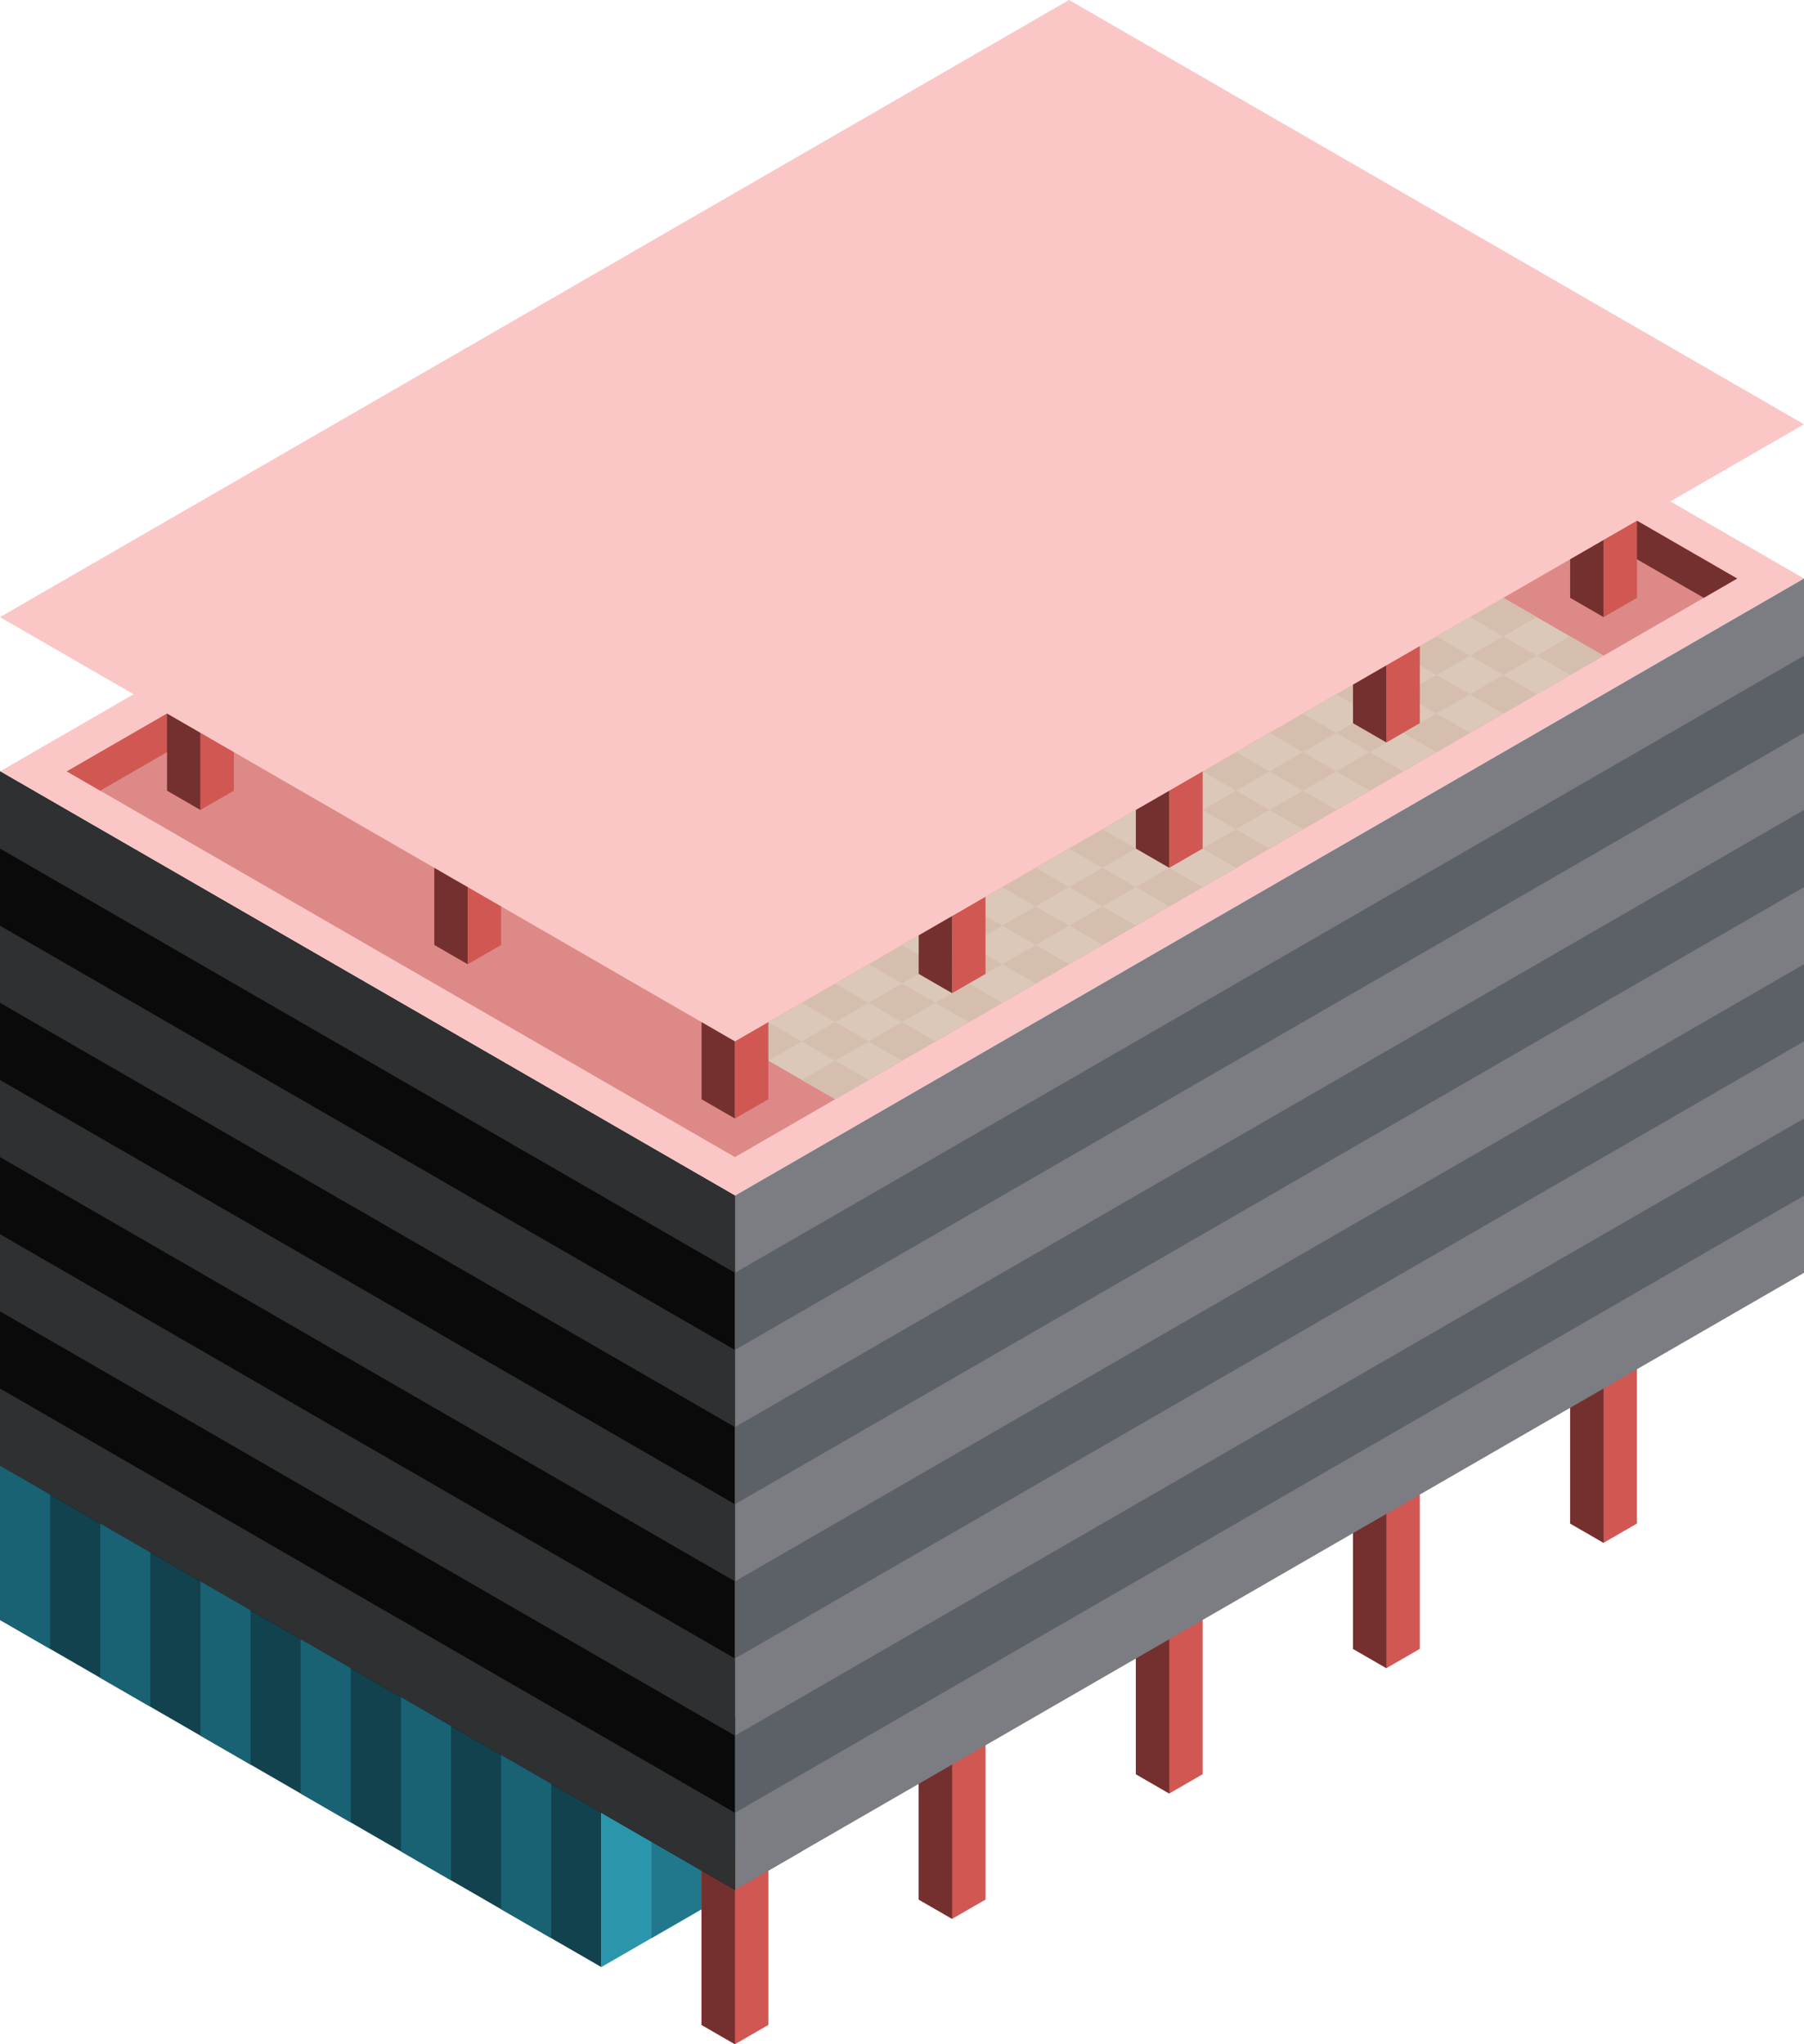 <svg id="Layer_1" data-name="Layer 1" xmlns="http://www.w3.org/2000/svg" viewBox="0 0 270 305.996">
  <defs>
    <style>
      .curtain-R-prim-light {
        fill: #2b95ac;
      }

      .exterior-R-prim {
        fill: #d15752;
      }

      .exterior-L-prim {
        fill: #73302f;
      }

      .curtain-R-prim-dark {
        fill: #21788c;
      }

      .top-light {
        fill: #fac7c6;
      }

      .top-prim {
        fill: #dd8987;
      }

      .cls-1 {
        fill: #dbc8b9;
      }

      .curtain-L-prim-dark {
        fill: #11424d;
      }

      .cls-2 {
        fill: #d5bead;
      }

      .cls-3 {
        fill: #7b7d83;
      }

      .cls-4 {
        fill: #5c6067;
      }

      .cls-5 {
        fill: #0a0a0a;
      }

      .cls-6 {
        fill: #2e3031;
      }

      .curtain-L-prim-light {
        fill: #196273;
      }
    </style>
  </defs>
  <title>Artboard 49</title>
  <g id="root">
    <path id="windows-L4" class="curtain-R-prim-light" d="M120,251.147v25.981l-30,17.32V268.468Z"/>
    <path id="body-L1" class="exterior-R-prim" d="M235,228.053l5,2.887,5-2.887v-23.094H235Z"/>
    <path id="body-R2" class="exterior-L-prim" d="M235,228.053V207.846l5-2.887V230.94Z"/>
    <path id="Path" class="curtain-R-prim-dark" d="M97.5,290.118v-23.094l7.5-4.33v23.094Z"/>
    <path id="body-L1-2" data-name="body-L1" class="exterior-R-prim" d="M202.5,246.817l5,2.887,5-2.887v-23.094h-10Z"/>
    <path id="body-R2-2" data-name="body-R2" class="exterior-L-prim" d="M202.5,246.817V226.61l5-2.887V249.704Z"/>
    <path id="body-L1-3" data-name="body-L1" class="exterior-R-prim" d="M170,265.581l5,2.887,5-2.887V242.487H170Z"/>
    <path id="body-R2-3" data-name="body-R2" class="exterior-L-prim" d="M170,265.581v-20.32l5-2.887v26.094Z"/>
    <path id="body-L1-4" data-name="body-L1" class="exterior-R-prim" d="M137.5,284.345l5,2.887,5-2.887V255.251l-10,6Z"/>
    <path id="body-R2-4" data-name="body-R2" class="exterior-L-prim" d="M137.5,284.345V261.024l5-2.887v29.094Z"/>
    <path id="body-L1-5" data-name="body-L1" class="exterior-R-prim" d="M115,303.109V274.241l-5,2.887-5-2.887v28.867l5,2.887Z"/>
    <path id="body-R2-5" data-name="body-R2" class="exterior-L-prim" d="M110,305.996l-5-2.887V274.241l5,2.887Z"/>
    <path id="top-T1" class="top-light" d="M270,86.603,160,23.094,0,115.47l110,63.509Z"/>
    <path id="top-T2" class="top-prim" d="M110,173.205,10,115.47,160,28.867,260,86.603Z"/>
    <path id="Path-2" data-name="Path" class="exterior-R-prim" d="M15,118.357,10,115.47,150,34.641v5.774Z"/>
    <path id="Path-3" data-name="Path" class="exterior-L-prim" d="M260,86.603l-5,2.887L150,28.868V23.094Z"/>
    <path id="Path-4" data-name="Path" class="cls-1" d="M225,89.489,110,155.885l15,8.66L240,98.15Z"/>
    <path id="body-L1-6" data-name="body-L1" class="exterior-R-prim" d="M240,92.376l5-2.887v-17.32l-5,2.887Z"/>
    <path id="body-R2-6" data-name="body-R2" class="exterior-L-prim" d="M235,89.489v-17.32l5,2.887v17.32Z"/>
    <path id="body-L1-7" data-name="body-L1" class="exterior-L-prim" d="M30,121.244l-5-2.887v-17.32l5,2.887Z"/>
    <path id="body-R2-7" data-name="body-R2" class="exterior-R-prim" d="M35,118.357v-17.32l-5,2.887v17.32Z"/>
    <path id="windows-R1" class="curtain-L-prim-dark" d="M90,294.449,0,242.487V213.62l90,51.962Z"/>
    <path id="Path-5" data-name="Path" class="cls-2" d="M200,121.244l-5-2.887-5,2.887,5,2.887Z"/>
    <path id="Path-6" data-name="Path" class="cls-2" d="M210,115.47l-5-2.887-5,2.887,5,2.887Z"/>
    <path id="Path-7" data-name="Path" class="cls-2" d="M160,144.338l-5-2.887-5,2.887,5,2.887Z"/>
    <path id="Path-8" data-name="Path" class="cls-2" d="M140,155.885l-5-2.887-5,2.887,5,2.887Z"/>
    <path id="Path-9" data-name="Path" class="cls-2" d="M130,161.658l-5-2.887-5,2.887,5,2.887Z"/>
    <path id="Path-10" data-name="Path" class="cls-2" d="M230,103.923l-5-2.887-5,2.887,5,2.887Z"/>
    <path id="Path-11" data-name="Path" class="cls-2" d="M180,132.791l-5-2.887-5,2.887,5,2.887Z"/>
    <path id="Path-12" data-name="Path" class="cls-2" d="M240,98.15l-5-2.887L230,98.15l5,2.887Z"/>
    <path id="Path-13" data-name="Path" class="cls-2" d="M190,127.017l-5-2.887-5,2.887,5,2.887Z"/>
    <path id="Path-14" data-name="Path" class="cls-2" d="M220,109.697l-5-2.887-5,2.887,5,2.887Z"/>
    <path id="Path-15" data-name="Path" class="cls-2" d="M170,138.564l-5-2.887-5,2.887,5,2.887Z"/>
    <path id="Path-16" data-name="Path" class="cls-2" d="M150,150.111l-5-2.887-5,2.887,5,2.887Z"/>
    <path id="Path-17" data-name="Path" class="cls-2" d="M190,121.244l-5-2.887-5,2.887,5,2.887Z"/>
    <path id="Path-18" data-name="Path" class="cls-2" d="M200,115.47l-5-2.887-5,2.887,5,2.887Z"/>
    <path id="Path-19" data-name="Path" class="cls-2" d="M150,144.338l-5-2.887-5,2.887,5,2.887Z"/>
    <path id="Path-20" data-name="Path" class="cls-2" d="M130,155.885l-5-2.887-5,2.887,5,2.887Z"/>
    <path id="Path-21" data-name="Path" class="cls-2" d="M220,103.923l-5-2.887-5,2.887,5,2.887Z"/>
    <path id="Path-22" data-name="Path" class="cls-2" d="M170,132.791l-5-2.887-5,2.887,5,2.887Z"/>
    <path id="Path-23" data-name="Path" class="cls-2" d="M230,98.15l-5-2.887L220,98.15l5,2.887Z"/>
    <path id="Path-24" data-name="Path" class="cls-2" d="M180,127.017l-5-2.887-5,2.887,5,2.887Z"/>
    <path id="Path-25" data-name="Path" class="cls-2" d="M210,109.697l-5-2.887-5,2.887,5,2.887Z"/>
    <path id="Path-26" data-name="Path" class="cls-2" d="M160,138.564l-5-2.887-5,2.887,5,2.887Z"/>
    <path id="Path-27" data-name="Path" class="cls-2" d="M140,150.111l-5-2.887-5,2.887,5,2.887Z"/>
    <path id="Path-28" data-name="Path" class="cls-2" d="M190,115.47l-5-2.887-5,2.887,5,2.887Z"/>
    <path id="Path-29" data-name="Path" class="cls-2" d="M200,109.697l-5-2.887-5,2.887,5,2.887Z"/>
    <path id="Path-30" data-name="Path" class="cls-2" d="M150,138.564l-5-2.887-5,2.887,5,2.887Z"/>
    <path id="Path-31" data-name="Path" class="cls-2" d="M130,150.111l-5-2.887-5,2.887,5,2.887Z"/>
    <path id="Path-32" data-name="Path" class="cls-2" d="M120,155.885l-5-2.887-5,2.887,5,2.887Z"/>
    <path id="Path-33" data-name="Path" class="cls-2" d="M220,98.15l-5-2.887L210,98.15l5,2.887Z"/>
    <path id="Path-34" data-name="Path" class="cls-2" d="M170,127.017l-5-2.887-5,2.887,5,2.887Z"/>
    <path id="Path-35" data-name="Path" class="cls-2" d="M230,92.376l-5-2.887-5,2.887,5,2.887Z"/>
    <path id="Path-36" data-name="Path" class="cls-2" d="M180,121.244l-5-2.887-5,2.887,5,2.887Z"/>
    <path id="Path-37" data-name="Path" class="cls-2" d="M210,103.923l-5-2.887-5,2.887,5,2.887Z"/>
    <path id="Path-38" data-name="Path" class="cls-2" d="M160,132.791l-5-2.887-5,2.887,5,2.887Z"/>
    <path id="Path-39" data-name="Path" class="cls-2" d="M140,144.338l-5-2.887-5,2.887,5,2.887Z"/>
    <path id="windows-L4-2" data-name="windows-L4" class="cls-3" d="M270,86.603l-160,92.376V282.902l160-92.376Z"/>
    <path id="windows-L1" class="cls-4" d="M110,202.073v-11.547L270,98.15v11.547Z"/>
    <path id="windows-L1-2" data-name="windows-L1" class="cls-4" d="M110,248.261v-11.547l160-92.376v11.547Z"/>
    <path id="windows-L1-3" data-name="windows-L1" class="cls-4" d="M110,225.167V213.62l160-92.376v11.547Z"/>
    <path id="windows-L1-4" data-name="windows-L1" class="cls-4" d="M110,271.355v-11.547l160-92.376v11.547Z"/>
    <path id="windows-R1-2" data-name="windows-R1" class="cls-5" d="M110,178.979V282.902L0,219.393V115.47Z"/>
    <path id="windows-R4" class="cls-6" d="M110,190.526,0,127.017V115.47l110,63.508Z"/>
    <path id="windows-R4-2" data-name="windows-R4" class="cls-6" d="M110,213.62,0,150.111v-11.547l110,63.509Z"/>
    <path id="windows-R4-3" data-name="windows-R4" class="cls-6" d="M110,236.714,0,173.205V161.658l110,63.508Z"/>
    <path id="windows-R4-4" data-name="windows-R4" class="cls-6" d="M110,259.808,0,196.299v-11.547l110,63.509Z"/>
    <path id="windows-R4-5" data-name="windows-R4" class="cls-6" d="M110,282.902,0,219.393V207.846l110,63.508Z"/>
    <path id="body-L1-8" data-name="body-L1" class="exterior-R-prim" d="M207.5,111.14l5-2.887V90.706l-5,2.887Z"/>
    <path id="body-R2-8" data-name="body-R2" class="exterior-L-prim" d="M202.5,108.253V93.48l5,3.113V111.14Z"/>
    <path id="body-L1-9" data-name="body-L1" class="exterior-R-prim" d="M175,129.904l5-2.887v-17.32l-5,2.887Z"/>
    <path id="body-R2-9" data-name="body-R2" class="exterior-L-prim" d="M170,127.017v-17.32l5,2.887v17.32Z"/>
    <path id="body-L1-10" data-name="body-L1" class="exterior-R-prim" d="M142.5,148.668l5-2.887V128.234l-5,2.887Z"/>
    <path id="body-R2-10" data-name="body-R2" class="exterior-L-prim" d="M137.5,145.781V131.007l5,3.113v14.547Z"/>
    <path id="body-R2-11" data-name="body-R2" class="exterior-L-prim" d="M110,167.432l-5-2.887V147.224l5,2.887Z"/>
    <path id="body-L1-11" data-name="body-L1" class="exterior-R-prim" d="M115,164.545V147.224l-5,2.887v17.32Z"/>
    <path id="body-R2-12" data-name="body-R2" class="exterior-L-prim" d="M70,144.338l-5-2.887V124.13l5,2.887Z"/>
    <path id="body-L1-12" data-name="body-L1" class="exterior-R-prim" d="M75,141.451v-11.547l-5-2.887v17.32Z"/>
    <path id="anchor_0_155.885_270" class="top-light" d="M0,92.376,160,0,270,63.509l-160,92.376Z"/>
    <path id="Path-40" data-name="Path" class="curtain-L-prim-light" d="M22.5,255.477v-23.094l-7.5-4.33v23.094Z"/>
    <path id="Path-41" data-name="Path" class="curtain-L-prim-light" d="M52.5,272.798v-23.094l-7.5-4.33v23.094Z"/>
    <path id="Path-42" data-name="Path" class="curtain-L-prim-light" d="M82.5,290.118v-23.094l-7.5-4.33v23.094Z"/>
    <path id="Path-43" data-name="Path" class="curtain-L-prim-light" d="M7.5,246.817v-23.094l-7.5-4.33v23.094Z"/>
    <path id="Path-44" data-name="Path" class="curtain-L-prim-light" d="M37.5,264.138v-23.094l-7.5-4.33v23.094Z"/>
    <path id="Path-45" data-name="Path" class="curtain-L-prim-light" d="M67.5,281.458v-23.094l-7.5-4.33v23.094Z"/>
  </g>
</svg>
